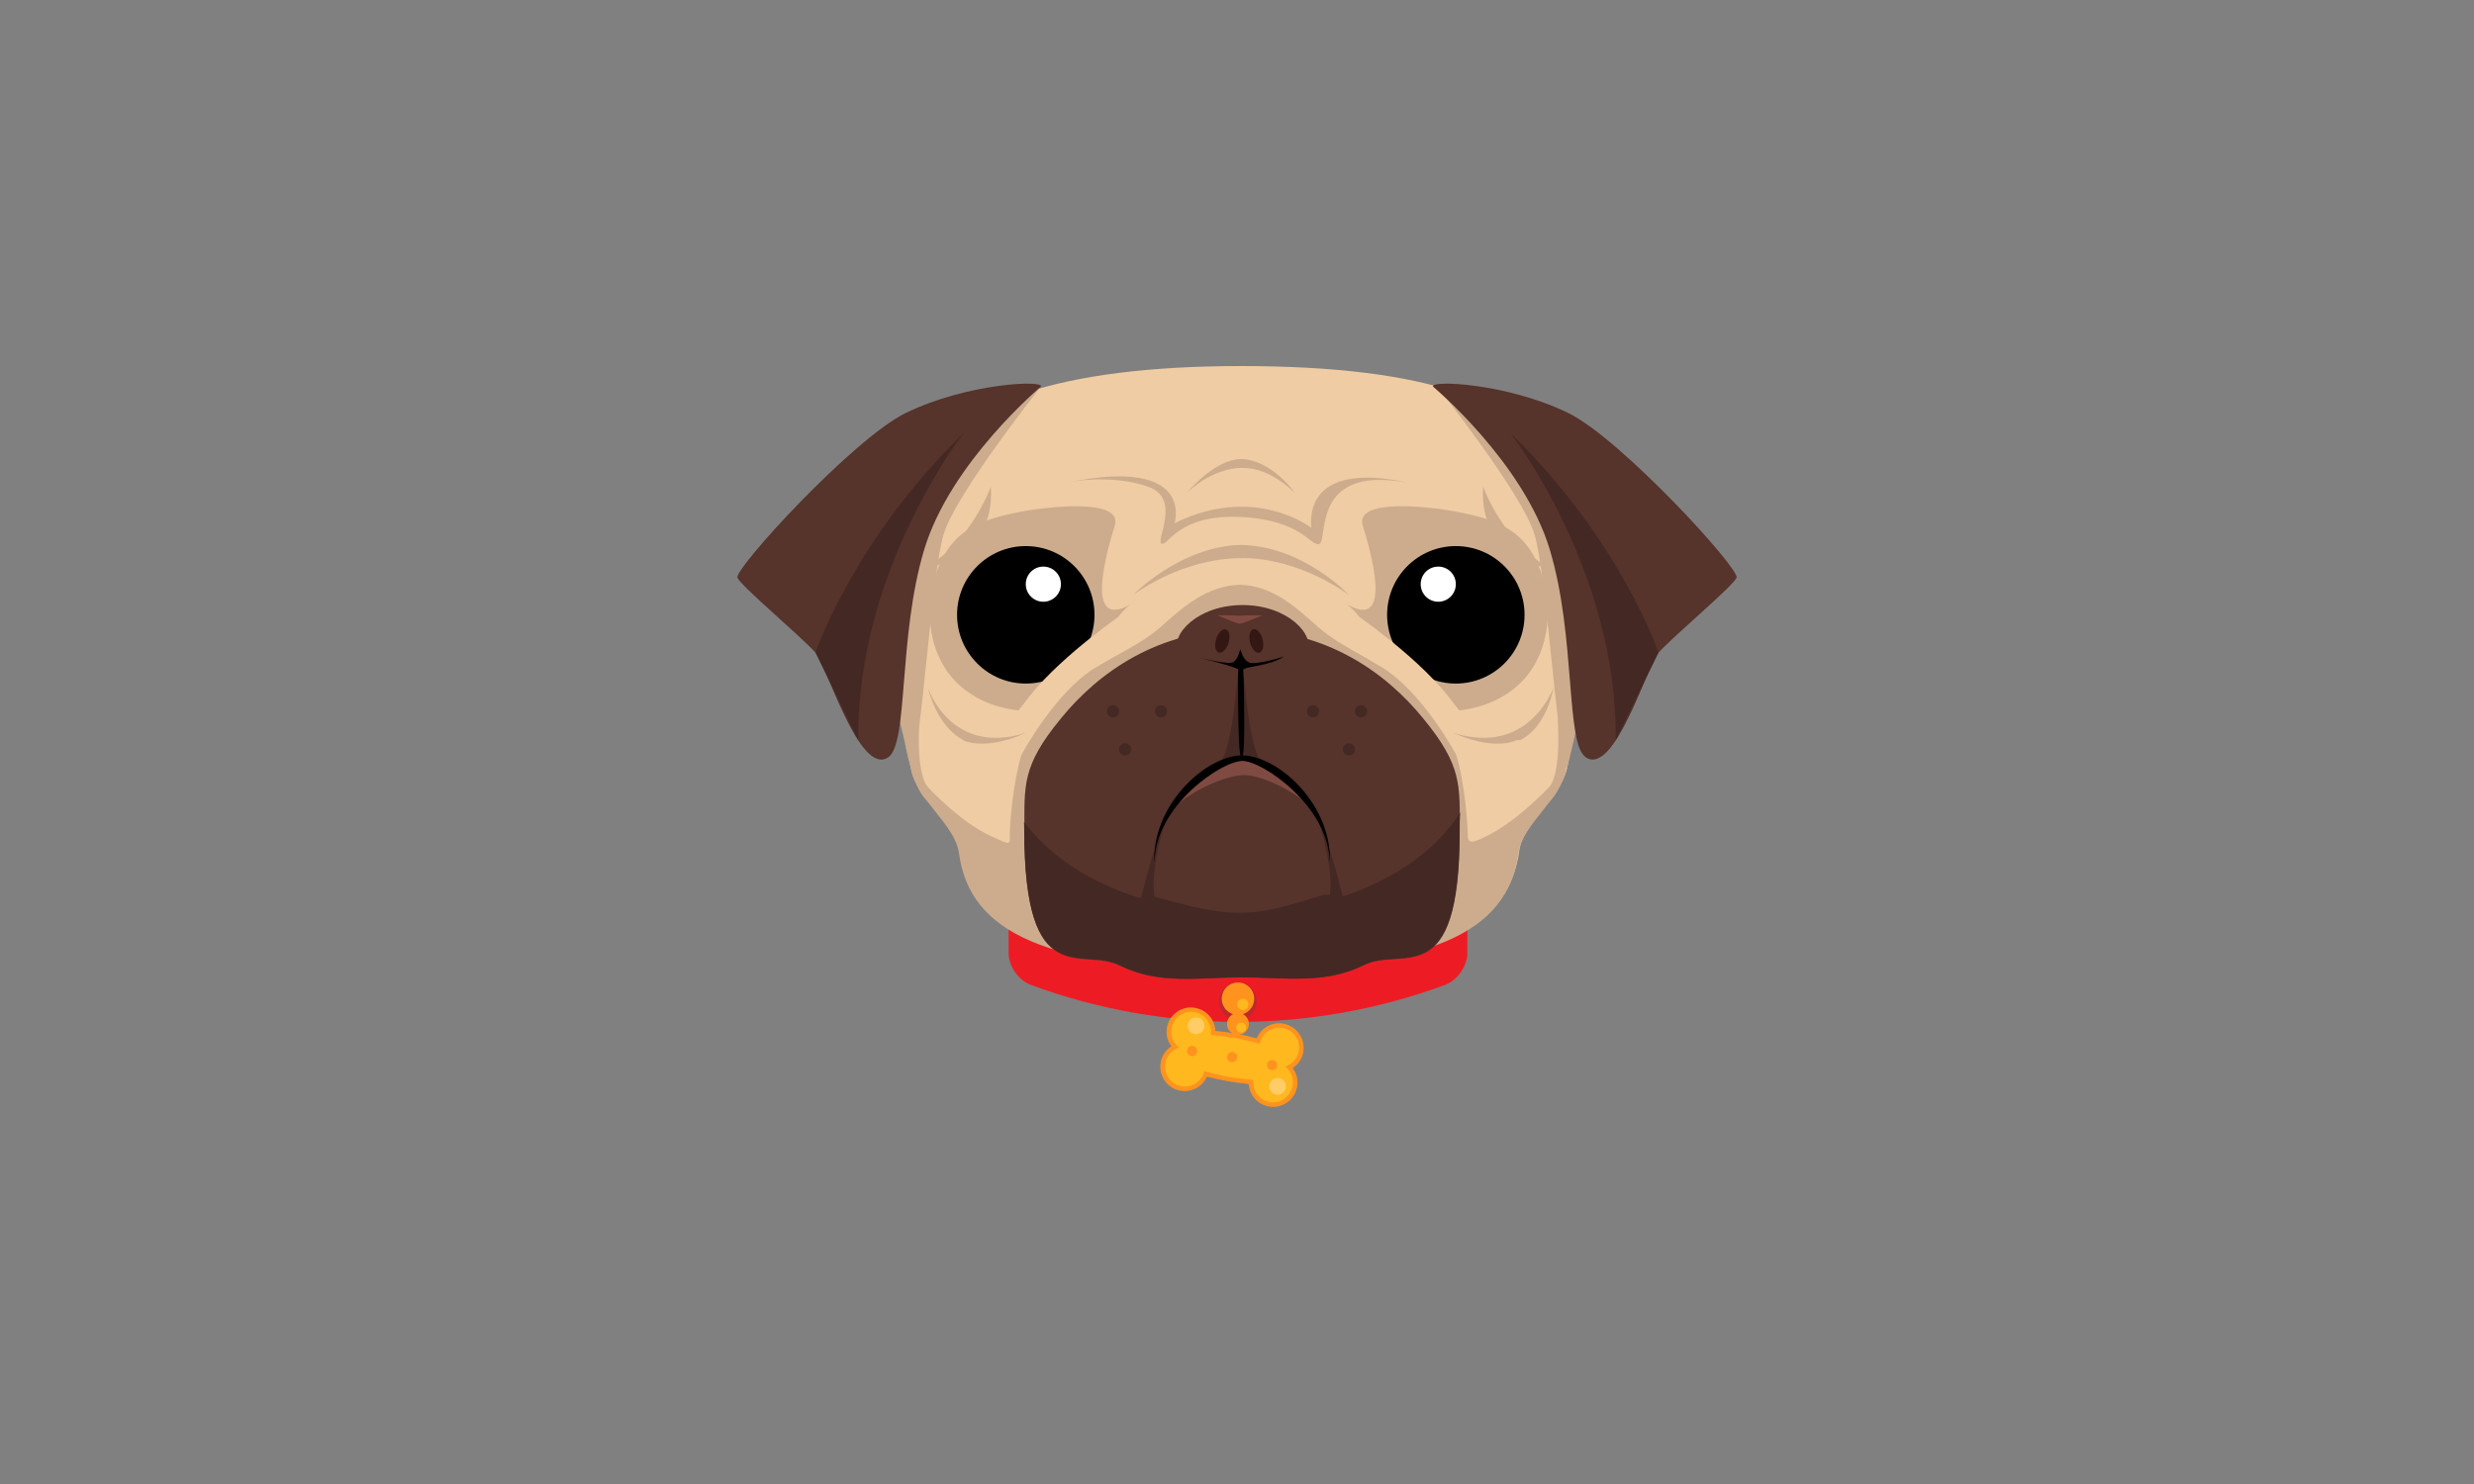 <?xml version="1.0" encoding="UTF-8"?> <svg xmlns="http://www.w3.org/2000/svg" xmlns:xlink="http://www.w3.org/1999/xlink" width="500px" height="300px" viewBox="0 0 500 300"><rect x="0" y="0" width="500" height="300" fill="#808080" stroke="none"/><!-- Generator: Sketch 52.2 (67145) - http://www.bohemiancoding.com/sketch --><title>pug</title><desc>Created with Sketch.</desc><g id="Page-1" stroke="none" stroke-width="1" fill="none" fill-rule="evenodd"><g id="pug" transform="translate(149, 74)"><g id="Group"><path d="M143.096,117.079 C116.071,130.934 86.363,130.934 59.298,117.079 C56.812,115.816 54.84,111.75 54.84,108.237 C54.84,105.237 54.84,102.197 54.84,99.197 C54.84,95.645 56.852,93.947 59.298,95.211 C86.323,109.066 116.032,109.066 143.096,95.211 C145.582,93.947 147.555,95.684 147.555,99.197 C147.555,102.197 147.555,105.237 147.555,108.237 C147.555,111.75 145.582,115.816 143.096,117.079 Z" id="Path" fill="#C1272D"></path><path d="M169.136,38.882 C168.741,31.974 169.491,25.816 166.453,20.526 C158.957,7.5 140.059,0 101.789,0 L101.789,0.395 C101.789,0.395 101.355,0.395 101.355,0.395 C101.355,0.395 101.789,0.395 101.789,0.395 L101.789,0 C64.703,0 44.188,7.618 36.691,20.645 C33.654,25.934 34.087,32.053 33.693,38.961 C33.377,44.447 30.931,50.408 31.918,56.724 C33.22,64.934 33.732,73.105 34.995,80.724 C35.981,86.921 44.306,92.053 45.095,97.974 C47.265,114.079 63.52,121.461 101.789,121.461 L101.789,121.618 L101.276,121.618 L101.473,121.618 L101.789,121.618 L101.789,121.461 C140.453,121.461 155.879,114.079 158.049,97.974 C158.838,92.053 166.808,86.921 167.834,80.724 C169.057,73.105 169.57,64.934 170.871,56.724 C171.858,50.329 169.451,44.368 169.136,38.882 Z" id="Path" fill="#EFCCA3"></path><path d="M143.096,125.092 C116.071,135.079 86.363,135.079 59.298,125.092 C56.812,124.184 54.84,121.263 54.84,118.697 C54.84,116.526 54.84,114.355 54.84,112.184 C54.84,109.618 56.852,108.395 59.298,109.303 C86.323,119.289 116.032,119.289 143.096,109.303 C145.582,108.395 147.555,109.618 147.555,112.184 C147.555,114.355 147.555,116.526 147.555,118.697 C147.555,121.224 145.582,124.145 143.096,125.092 Z" id="Path" fill="#ED1C24"></path><ellipse id="Oval" fill="#C1272D" cx="101.197" cy="128.447" rx="3.827" ry="3.829"></ellipse><path d="M101.355,44.211 C108.22,44.289 112.954,48.829 117.412,52.776 C122.581,57.355 131.576,60.592 135.206,64.5 C138.836,68.408 143.57,72.513 145.345,78.671 C147.121,84.829 147.634,92.763 147.634,94.776 C147.634,96.829 148.817,96.355 151.934,94.776 C159.312,91.066 167.597,81.355 167.597,81.355 C166.611,87.553 158.641,92.605 157.852,98.526 C155.682,114.632 140.019,121.934 101.395,121.934 L101.237,121.934 L101.158,121.934 L101.75,121.934" id="Path" fill="#CCAC8D"></path><path d="M126.408,32.211 C127.907,37.145 132.839,53.763 123.133,48.118 C123.133,48.118 127.157,50.487 129.801,59.447 C132.405,68.368 138.993,69.513 138.993,69.513 C138.993,69.513 149.567,71.526 157.418,64.855 C164.125,59.171 165.19,49.026 162.35,41.368 C159.509,33.711 154.42,31.342 146.963,29.763 C139.546,28.184 124.79,26.763 126.408,32.211 Z" id="Path" fill="#CCAC8D"></path><g transform="translate(130.984, 36.316)" id="Oval"><ellipse fill="#000000" cx="14.243" cy="13.974" rx="13.887" ry="13.895"></ellipse><ellipse fill="#FFFFFF" cx="10.692" cy="7.776" rx="3.551" ry="3.553"></ellipse></g><path d="M124.159,49.618 C124.159,49.618 136.705,58.066 143.491,66.513 C150.277,74.961 150.159,76.539 150.159,76.539 L145.345,78.671 C145.345,78.671 138.441,65.605 129.84,60.632 C121.239,55.697 120.174,51.553 120.174,51.553 L124.159,49.618 Z" id="Path" fill="#EFCCA3"></path><g transform="translate(97.844, 124.342)" id="Oval"><ellipse fill="#FF931E" cx="3.354" cy="3.553" rx="3.275" ry="3.276"></ellipse><ellipse fill="#FFB81E" cx="4.34" cy="4.697" rx="1.144" ry="1.145"></ellipse></g><g transform="translate(98.633, 130.658)" id="Oval"><ellipse fill="#FF931E" cx="2.564" cy="2.329" rx="2.209" ry="2.211"></ellipse><ellipse fill="#FFB81E" cx="3.235" cy="3.079" rx="1" ry="1"></ellipse></g><path d="M101.789,44.211 C94.924,44.289 89.993,48.829 85.534,52.776 C80.366,57.355 71.252,60.592 67.623,64.5 C63.993,68.408 59.18,72.513 57.404,78.671 C55.629,84.829 55.077,92.763 55.077,94.776 C55.077,96.829 55.432,96.987 50.776,94.776 C43.32,91.263 35.074,81.355 35.074,81.355 C36.06,87.553 44.03,92.605 44.819,98.526 C46.989,114.632 62.652,121.934 101.237,121.934 L101.395,121.934 L101.473,121.934 L101.75,121.934" id="Path" fill="#CCAC8D"></path><path d="M138.678,71.289 C131.063,61.895 118.912,53.289 102.105,53.289 L101.986,53.289 L101.947,53.289 C85.14,53.289 72.988,61.895 65.374,71.289 C57.523,80.842 58.036,84.711 58.036,93.908 C58.036,127.105 69.674,117.276 77.446,121.263 C85.377,125.171 93.464,123.592 101.947,123.592 L101.986,123.592 L102.105,123.592 C110.587,123.592 118.675,125.053 126.605,121.145 C134.377,117.158 146.016,127.184 146.016,93.987 C146.016,84.789 146.529,80.842 138.678,71.289 Z" id="Path" fill="#56332B"></path><path d="M101.237,61.421 C101.237,61.421 100.171,76.658 97.883,79.658 L101.986,78.671 L101.237,61.421 Z" id="Path" fill="#442823"></path><path d="M102.302,61.421 C102.302,61.421 103.367,76.658 105.655,79.658 L101.552,78.671 L102.302,61.421 Z" id="Path" fill="#442823"></path><path d="M89.085,57.868 C87.468,54.237 93.109,48.316 102.144,48.316 C111.139,48.316 116.821,54.237 115.203,57.868 C113.625,61.579 107.865,62.803 102.144,62.882 C96.423,62.803 90.703,61.618 89.085,57.868 Z" id="Path" fill="#56332B"></path><path d="M102.263,61.421 C102.223,60.75 107.668,60.671 110.469,58.737 C110.469,58.737 104.59,60.592 103.328,59.882 C102.026,59.171 101.789,57.316 101.671,57.316 C101.552,57.316 101.276,59.289 100.211,59.882 C99.146,60.474 92.478,58.737 92.478,58.737 C92.478,58.737 101.316,60.868 101.276,61.382 C101.197,61.895 101.197,63.395 101.197,64.5 C101.197,68.447 101.276,78.276 101.789,79.026 C102.775,80.487 102.381,68.447 102.381,64.5 C102.341,63.434 102.302,62.092 102.263,61.421 Z" id="Path" fill="#000000"></path><path d="M102.42,82.697 C105.103,82.697 109.838,84.513 114.059,87.553 C109.916,83.053 105.064,79.816 102.42,79.816 C99.58,79.816 93.622,83.329 89.243,88.342 C93.859,84.789 99.501,82.697 102.42,82.697 Z" id="Path" fill="#7F4A41"></path><path d="M101.434,110.526 C95.398,110.526 89.598,108.632 84.272,107.25 C83.128,106.934 81.984,107.763 80.879,107.408 C70.976,104.25 62.888,98.842 57.957,92.132 C57.957,92.645 57.996,93.197 57.996,93.75 C57.996,126.947 69.635,117.158 77.407,121.184 C85.337,125.092 93.425,123.553 101.907,123.553 L101.947,123.553 L102.065,123.553 C110.548,123.553 118.636,125.013 126.566,121.105 C134.338,117.118 145.977,127.026 145.977,93.829 C145.977,92.566 146.016,91.382 146.095,90.276 C141.479,97.618 133.154,103.618 122.699,107.132 C121.713,107.447 119.582,106.618 118.557,106.934 C112.954,108.474 107.904,110.526 101.434,110.526 Z" id="Path" fill="#442823"></path><path d="M86.363,92.724 C86.363,92.724 82.378,104.566 85.1,109.776 L81.471,108.158 C81.471,108.158 84.272,96.197 86.363,92.724 Z" id="Path" fill="#442823"></path><path d="M117.689,92.724 C117.689,92.724 121.673,104.566 118.951,109.776 L122.581,108.158 C122.581,108.158 119.78,96.197 117.689,92.724 Z" id="Path" fill="#442823"></path><path d="M76.302,32.211 C74.803,37.145 69.871,53.763 79.577,48.118 C79.577,48.118 75.553,50.487 72.909,59.447 C70.266,68.408 63.717,69.513 63.717,69.513 C63.717,69.513 53.143,71.526 45.292,64.855 C38.585,59.171 37.52,49.026 40.361,41.368 C43.201,33.711 48.291,31.342 55.747,29.763 C63.164,28.184 77.959,26.763 76.302,32.211 Z" id="Path" fill="#CCAC8D"></path><path d="M102.026,79.816 C106.208,79.816 119.504,88.934 119.74,100.263 C119.74,100.066 119.78,99.868 119.78,99.711 C119.78,88.105 109.009,78.711 102.026,78.711 C95.043,78.711 84.272,88.105 84.272,99.711 C84.272,99.908 84.311,100.105 84.311,100.263 C84.548,88.895 97.804,79.816 102.026,79.816 Z" id="Path" fill="#000000"></path><g transform="translate(95.871, 52.5)" fill="#331712" id="Oval"><ellipse transform="translate(9.034, 3.073) rotate(-14.46) translate(-9.034, -3.073) " cx="9.034" cy="3.073" rx="1.302" ry="2.447"></ellipse><ellipse transform="translate(2.166, 3.081) rotate(17.235) translate(-2.166, -3.081) " cx="2.166" cy="3.081" rx="1.302" ry="2.447"></ellipse></g><g transform="translate(44.188, 36.316)" id="Oval"><ellipse fill="#000000" cx="14.124" cy="13.974" rx="13.887" ry="13.895"></ellipse><ellipse fill="#FFFFFF" cx="17.675" cy="7.776" rx="3.551" ry="3.553"></ellipse></g><path d="M106.168,50.408 C106.168,50.289 102.578,51.987 101.552,52.105 C100.527,51.947 96.936,50.289 96.936,50.408 C96.936,50.329 99.935,50.368 101.552,50.447 C103.17,50.368 106.208,50.368 106.168,50.408 Z" id="Path" fill="#7F4A41"></path><path d="M78.591,49.618 C78.591,49.618 66.045,58.066 59.259,66.513 C52.473,74.961 52.591,76.539 52.591,76.539 L57.404,78.671 C57.404,78.671 64.309,65.605 72.909,60.632 C81.51,55.658 82.575,51.553 82.575,51.553 L78.591,49.618 Z" id="Path" fill="#EFCCA3"></path><path d="M51.25,24.395 C51.25,24.395 47.068,36.039 37.52,40.974 C37.559,40.974 52.275,39.237 51.25,24.395 Z" id="Path" fill="#CCAC8D"></path><path d="M150.75,24.395 C150.75,24.395 154.932,36.039 164.48,40.974 C164.48,40.974 149.725,39.237 150.75,24.395 Z" id="Path" fill="#CCAC8D"></path><path d="M123.567,46.224 C123.567,46.224 114.375,36.395 101.829,36.158 L101.829,36.118 C101.75,36.118 101.907,36.118 101.829,36.118 C101.75,36.118 101.829,36.118 101.829,36.118 L101.829,36.158 C89.598,36.395 80.05,46.224 80.05,46.224 C90.9,38.605 101.039,38.803 101.829,38.842 C101.829,38.842 101.789,38.842 101.829,38.842 C101.868,38.842 101.829,38.842 101.829,38.842 C102.973,38.763 112.718,38.605 123.567,46.224 Z" id="Path" fill="#CCAC8D"></path><path d="M112.678,25.618 C112.678,25.618 108.062,18.947 101.789,18.789 C101.75,18.789 101.829,18.789 101.789,18.789 C101.75,18.789 101.789,18.789 101.789,18.789 C96.266,18.947 90.9,25.618 90.9,25.618 C96.345,20.447 101.789,20.566 101.789,20.605 C101.789,20.605 101.789,20.605 101.789,20.605 C101.789,20.605 101.789,20.605 101.789,20.605 C102.973,20.566 107.234,20.447 112.678,25.618 Z" id="Path" fill="#CCAC8D"></path><path d="M58.272,74.171 C58.272,74.171 50.816,77.842 45.529,75.632 L45.568,75.632 C45.568,75.632 45.687,75.632 45.647,75.632 C45.608,75.632 45.766,75.632 45.766,75.632 C40.242,72.908 38.506,64.934 38.506,64.934 C38.506,64.934 42.964,78.947 58.272,74.171 Z" id="Path" fill="#CCAC8D"></path><path d="M144.793,74.171 C144.793,74.171 152.25,77.842 157.536,75.632 L157.497,75.632 C157.497,75.632 157.852,75.632 157.891,75.632 C157.931,75.632 158.207,75.632 158.207,75.632 C163.73,72.908 164.993,64.934 164.993,64.934 C164.993,64.934 160.101,78.947 144.793,74.171 Z" id="Path" fill="#CCAC8D"></path><path d="M101.75,30.513 C101.75,30.513 101.789,30.513 101.75,30.513 C101.71,30.513 101.75,30.513 101.75,30.513 Z" id="Path" fill="#CCAC8D"></path><path d="M66.834,23.526 C70.976,22.658 77.683,22.5 83.049,24.395 C89.874,26.763 84.39,35.447 85.771,35.921 C87.152,36.395 89.006,29.921 101.71,30.513 C114.414,31.105 115.953,36.75 117.689,35.921 C119.425,35.092 115.992,20.053 135.088,23.526 C135.088,23.526 115.045,18.158 115.992,32.684 C115.992,32.684 104.551,23.763 88.375,31.776 C88.414,31.776 92.596,18.237 66.834,23.526 Z" id="Path" fill="#CCAC8D"></path><path d="M136.784,23.566 C137.021,23.605 137.257,23.684 137.494,23.724 C137.494,23.724 137.257,23.645 136.784,23.566 Z" id="Path" fill="#CCAC8D"></path><path d="M136.666,23.526 C136.705,23.526 136.745,23.526 136.784,23.566 C136.745,23.526 136.705,23.526 136.666,23.526 Z" id="Path" fill="#CCAC8D"></path><path d="M61.35,4.184 C61.35,4.184 44.306,25.618 41.741,33.908 C39.177,42.197 37.362,76.5 35.113,81.355 L27.144,47.645 L41.702,12.434 L61.35,4.184 Z" id="Path" fill="#CCAC8D"></path><path d="M141.479,4.184 C141.479,4.184 158.523,25.618 161.087,33.908 C163.652,42.197 165.466,76.5 167.715,81.355 L175.685,47.645 L161.127,12.434 L141.479,4.184 Z" id="Path" fill="#CCAC8D"></path><path d="M140.65,4.184 C140.65,4.184 158.957,19.5 164.243,37.184 C169.53,54.868 167.36,76.342 171.503,79.105 C177.342,82.974 183.97,60.395 186.179,57.947 C189.612,54.197 201.211,44.526 201.961,42.789 C202.71,41.053 178.604,14.724 167.991,9.513 C155.406,3.355 139.625,2.803 140.65,4.184 Z" id="Path" fill="#56332B"></path><path d="M156.313,13.618 C156.313,13.618 177.934,41.25 177.539,75.632 L186.179,57.947 C186.179,57.947 178.604,35.329 156.313,13.618 Z" id="Path" fill="#442823"></path><path d="M61.35,4.184 C61.35,4.184 43.043,19.5 37.757,37.184 C32.47,54.868 34.64,76.342 30.497,79.105 C24.658,82.974 18.03,60.395 15.821,57.947 C12.388,54.197 0.789,44.526 0.039,42.789 C-0.71,41.053 23.396,14.724 34.009,9.513 C46.594,3.355 62.375,2.803 61.35,4.184 Z" id="Path" fill="#56332B"></path><path d="M45.687,13.618 C45.687,13.618 24.066,41.25 24.461,75.632 L15.821,57.947 C15.821,57.947 23.396,35.329 45.687,13.618 Z" id="Path" fill="#442823"></path><path d="M33.93,76.342 C33.93,76.342 35.429,84.908 38.072,87.592 C40.716,90.276 38.901,85.539 38.901,85.539 C38.901,85.539 36.297,84.118 36.731,73.184 C37.165,62.211 33.93,76.342 33.93,76.342 Z" id="Path" fill="#CCAC8D"></path><path d="M168.702,76.342 C168.702,76.342 167.202,84.908 164.559,87.592 C161.916,90.276 163.73,85.539 163.73,85.539 C163.73,85.539 166.334,84.118 165.9,73.184 C165.466,62.25 168.702,76.342 168.702,76.342 Z" id="Path" fill="#CCAC8D"></path><g transform="translate(85.219, 129.474)"><path d="M26.355,12.276 C27.578,11.645 28.485,10.5 28.761,9.079 C29.195,6.632 27.578,4.303 25.132,3.868 C22.883,3.474 20.752,4.816 20.082,6.947 C17.123,6.079 14.045,5.566 10.968,5.329 C11.086,3.118 9.548,1.105 7.299,0.671 C4.853,0.237 2.525,1.855 2.091,4.303 C1.815,5.763 2.288,7.145 3.235,8.132 C2.012,8.763 1.105,9.908 0.829,11.329 C0.395,13.776 2.012,16.105 4.458,16.539 C6.668,16.934 8.759,15.632 9.469,13.618 C12.467,14.447 15.545,15 18.622,15.237 C18.582,17.408 20.121,19.342 22.291,19.737 C24.737,20.171 27.065,18.553 27.499,16.105 C27.736,14.684 27.262,13.303 26.355,12.276 Z" id="Path" fill="#FFB81E"></path><path d="M23.08,20.289 C22.804,20.289 22.488,20.25 22.212,20.211 C19.963,19.816 18.306,17.921 18.148,15.671 C15.308,15.395 12.467,14.882 9.705,14.171 C8.798,16.224 6.589,17.408 4.34,17.013 C1.657,16.539 -0.118,13.974 0.355,11.289 C0.592,9.947 1.381,8.763 2.525,8.053 C1.696,6.947 1.381,5.605 1.618,4.263 C1.854,2.961 2.564,1.855 3.669,1.066 C4.734,0.316 6.076,0.039 7.338,0.276 C9.627,0.671 11.323,2.645 11.402,4.934 C14.243,5.171 17.044,5.684 19.766,6.434 C20.634,4.303 22.883,3.039 25.171,3.474 C26.473,3.711 27.578,4.421 28.367,5.526 C29.116,6.592 29.393,7.934 29.195,9.197 C28.959,10.539 28.17,11.724 27.025,12.434 C27.854,13.539 28.17,14.882 27.933,16.224 C27.696,17.526 26.986,18.632 25.881,19.421 C25.053,19.974 24.106,20.289 23.08,20.289 Z M9.153,13.066 L9.548,13.184 C12.507,14.013 15.545,14.526 18.622,14.803 L19.056,14.842 L19.056,15.276 C19.016,17.25 20.397,18.947 22.37,19.303 C23.435,19.5 24.5,19.263 25.368,18.632 C26.236,18 26.828,17.092 27.025,16.026 C27.262,14.763 26.868,13.5 26,12.592 L25.566,12.158 L26.118,11.882 C27.262,11.289 28.051,10.263 28.288,9 C28.485,7.934 28.248,6.868 27.617,6 C26.986,5.132 26.079,4.539 25.013,4.342 C23.041,3.987 21.068,5.171 20.476,7.105 L20.358,7.539 L19.924,7.421 C17.004,6.592 13.966,6.039 10.929,5.803 L10.495,5.763 L10.534,5.329 C10.652,3.316 9.232,1.5 7.22,1.145 C6.155,0.947 5.089,1.184 4.221,1.816 C3.354,2.447 2.762,3.355 2.564,4.421 C2.328,5.684 2.722,6.947 3.59,7.855 L4.024,8.289 L3.472,8.566 C2.328,9.158 1.539,10.184 1.302,11.447 C0.907,13.618 2.367,15.711 4.537,16.105 C6.47,16.461 8.364,15.355 9.035,13.461 L9.153,13.066 Z" id="Shape" fill="#FF931E" fill-rule="nonzero"></path><ellipse id="Oval" fill="#FFCC66" cx="7.496" cy="3.908" rx="1.696" ry="1.697"></ellipse><ellipse id="Oval" fill="#FFCC66" cx="23.988" cy="16.145" rx="1.696" ry="1.697"></ellipse></g><ellipse id="Oval" fill="#FF931E" cx="100.014" cy="139.697" rx="1.026" ry="1.026"></ellipse><ellipse id="Oval" fill="#FF931E" cx="91.926" cy="138.474" rx="1.026" ry="1.026"></ellipse><ellipse id="Oval" fill="#FF931E" cx="108.102" cy="141.316" rx="1.026" ry="1.026"></ellipse><g transform="translate(74.566, 68.289)" fill="#442823" id="Oval"><ellipse cx="11.086" cy="1.5" rx="1.223" ry="1.224"></ellipse><ellipse cx="3.827" cy="9.197" rx="1.223" ry="1.224"></ellipse><ellipse cx="1.381" cy="1.5" rx="1.223" ry="1.224"></ellipse></g><g transform="translate(114.809, 68.289)" fill="#442823" id="Oval"><ellipse cx="1.539" cy="1.5" rx="1.223" ry="1.224"></ellipse><ellipse cx="8.798" cy="9.197" rx="1.223" ry="1.224"></ellipse><ellipse cx="11.244" cy="1.5" rx="1.223" ry="1.224"></ellipse></g></g></g></g></svg> 